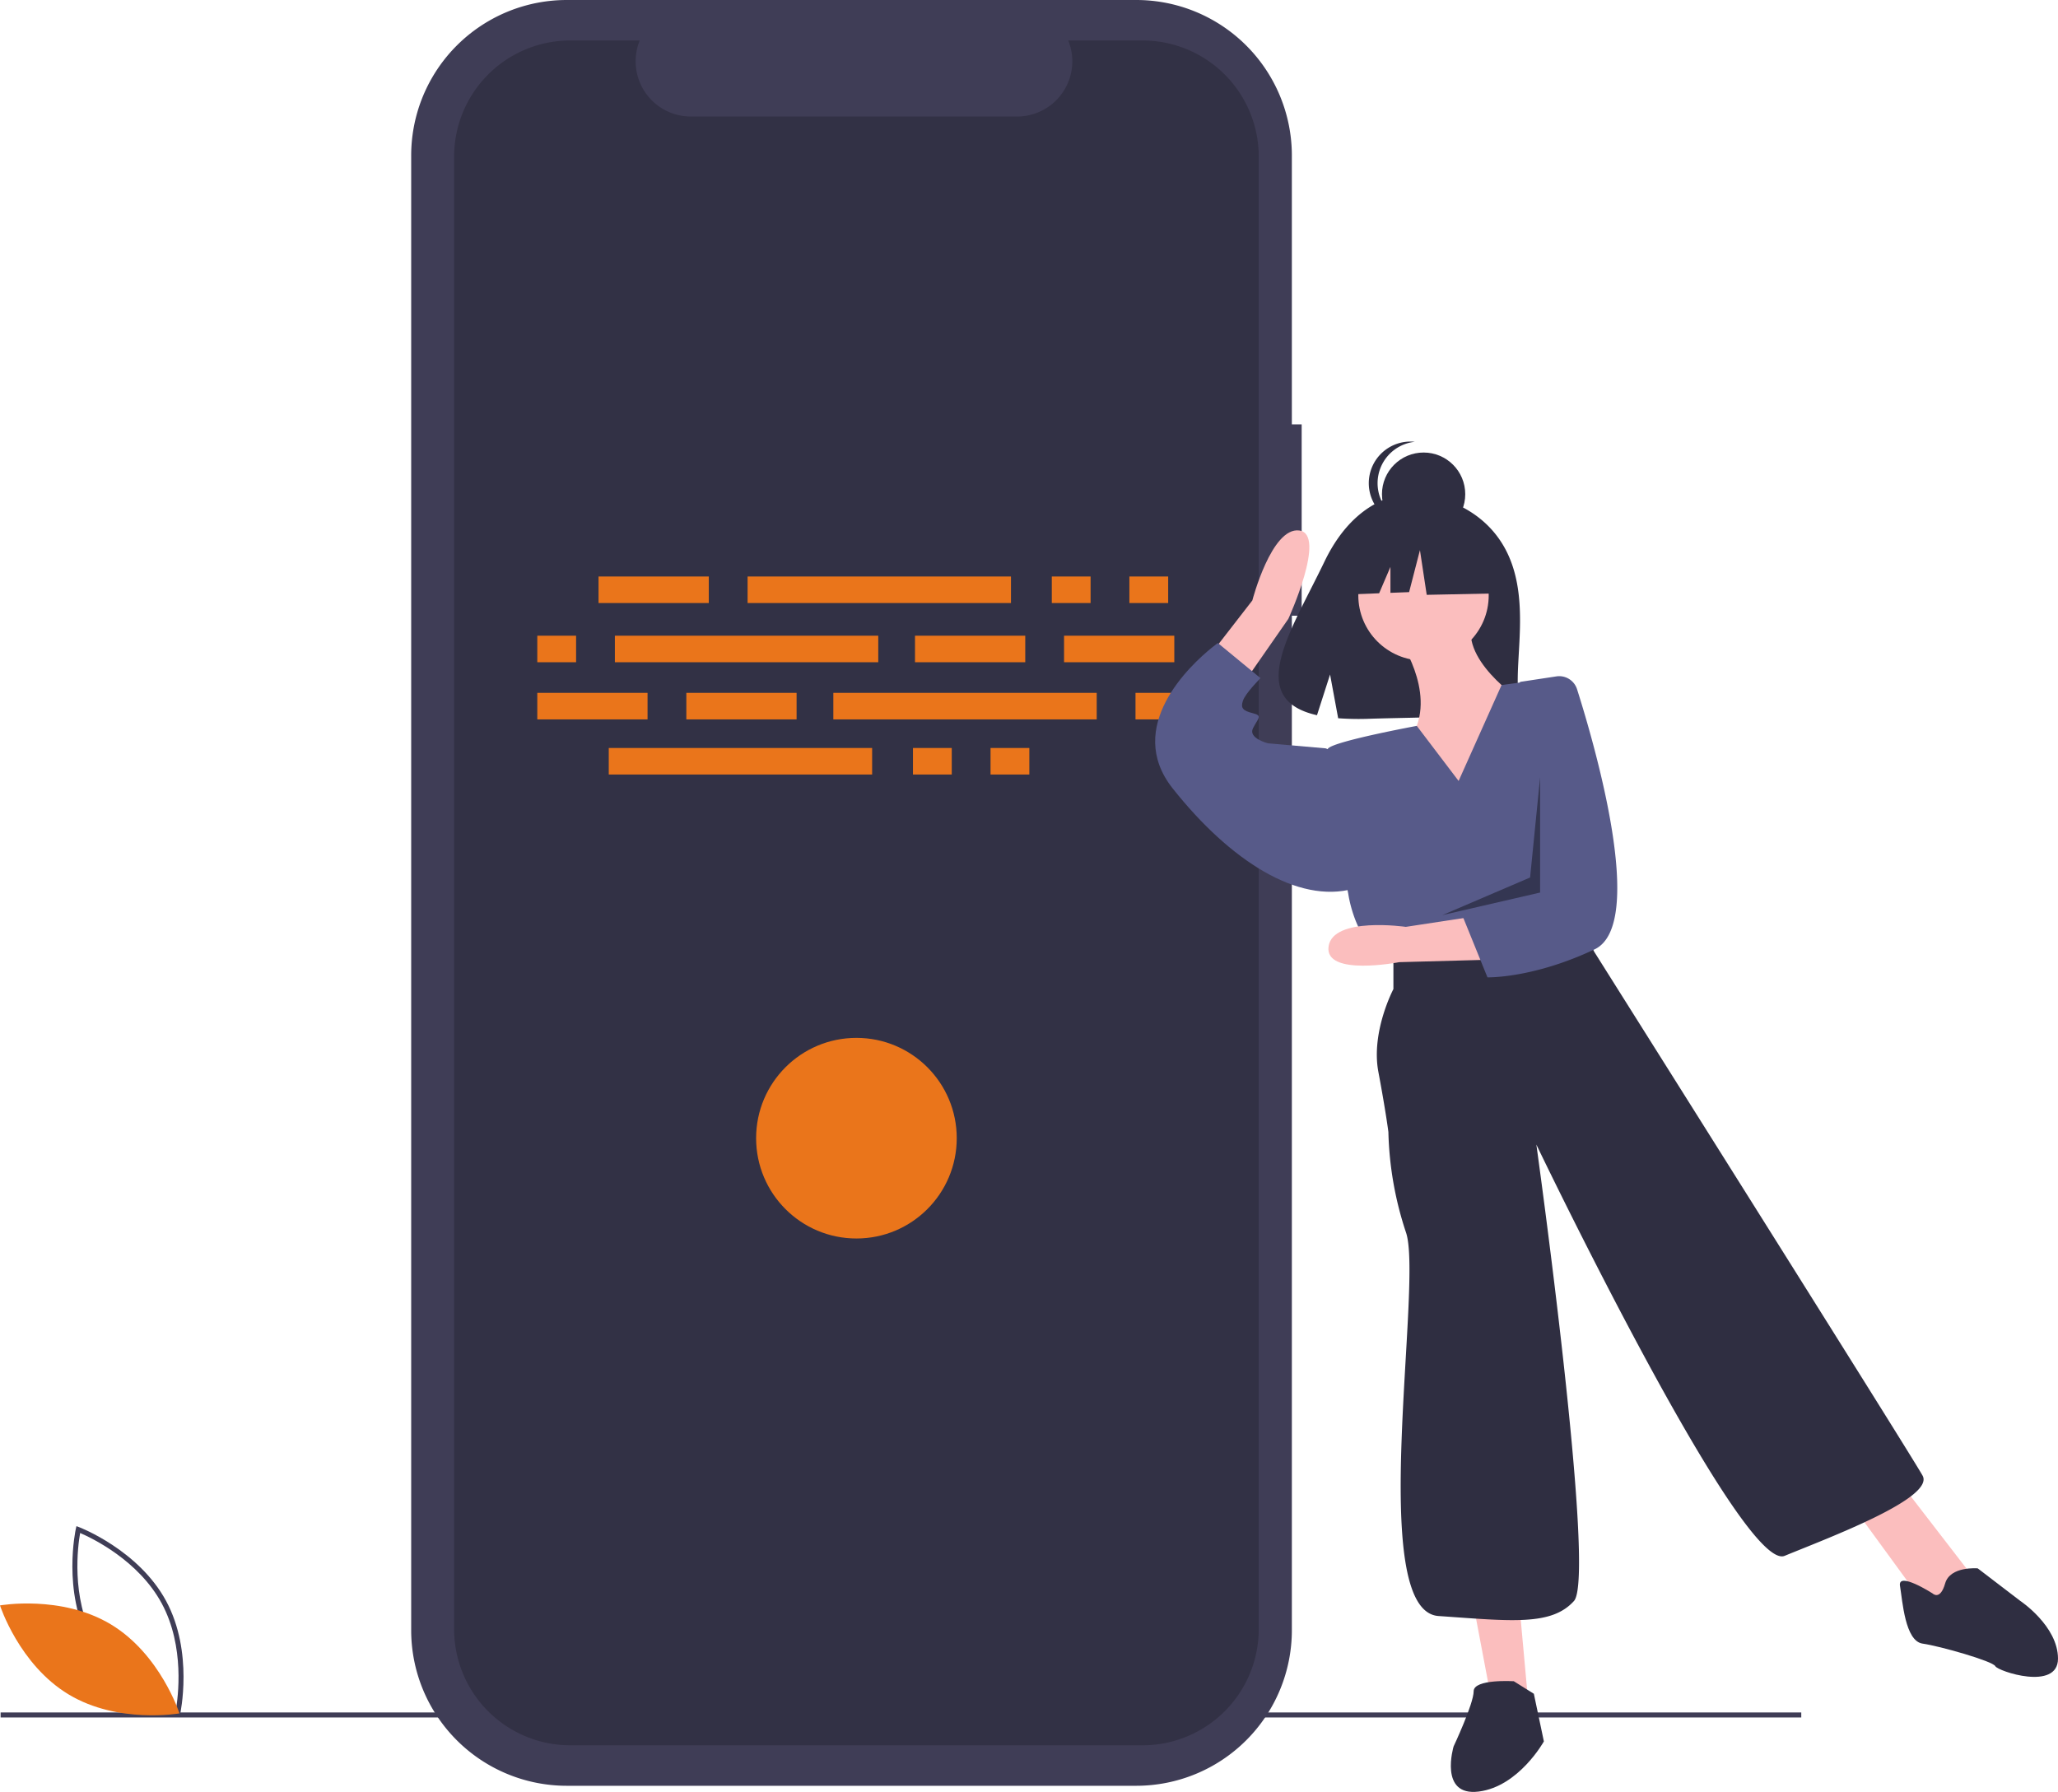 <svg xmlns="http://www.w3.org/2000/svg" data-name="Layer 1" width="820.615" height="714.558" viewBox="0 0 820.615 714.558" xmlns:xlink="http://www.w3.org/1999/xlink"><title>voice_assistant</title><path d="M708.726,261.945h-3.913V154.758a62.037,62.037,0,0,0-62.037-62.037H415.687A62.037,62.037,0,0,0,353.65,154.758V742.793a62.037,62.037,0,0,0,62.037,62.037H642.776a62.037,62.037,0,0,0,62.037-62.037V338.242h3.913Z" transform="translate(-189.693 -92.721)" fill="#3f3d56"/><rect x="0.244" y="682.871" width="718" height="2" fill="#3f3d56"/><path d="M645.28,108.861H615.637a22.011,22.011,0,0,1-20.379,30.323H465.161a22.011,22.011,0,0,1-20.379-30.323H417.096A46.328,46.328,0,0,0,370.768,155.189V742.361a46.328,46.328,0,0,0,46.328,46.328H645.28a46.328,46.328,0,0,0,46.328-46.328V155.189A46.328,46.328,0,0,0,645.28,108.861Z" transform="translate(-189.693 -92.721)" opacity="0.2"/><path d="M261.255,777.486l-1.073-.402c-.236-.089-23.709-9.082-34.704-29.474-10.996-20.393-5.612-44.945-5.556-45.19l.253-1.118,1.073.402c.236.089,23.708,9.082,34.704,29.474,10.996,20.393,5.612,44.945,5.556,45.19ZM227.239,746.661c9.296,17.241,27.845,26.079,32.545,28.097.894-5.037,3.696-25.406-5.592-42.631-9.287-17.223-27.843-26.074-32.545-28.097C220.752,709.07,217.951,729.437,227.239,746.661Z" transform="translate(-189.693 -92.721)" fill="#3f3d56"/><path d="M233.881,740.457c19.761,11.889,27.371,35.503,27.371,35.503s-24.428,4.339-44.188-7.55-27.371-35.503-27.371-35.503S214.12,728.569,233.881,740.457Z" transform="translate(-189.693 -92.721)" fill="#ea751b"/><rect x="238.667" y="229.887" width="43.962" height="10.583" fill="#ea751b"/><rect x="419.398" y="229.887" width="15.468" height="10.583" fill="#ea751b"/><rect x="450.334" y="229.887" width="15.468" height="10.583" fill="#ea751b"/><rect x="298.097" y="229.887" width="105.019" height="10.583" fill="#ea751b"/><rect x="364.039" y="298.272" width="15.468" height="10.583" fill="#ea751b"/><rect x="394.975" y="298.272" width="15.468" height="10.583" fill="#ea751b"/><rect x="242.738" y="298.272" width="105.019" height="10.583" fill="#ea751b"/><rect x="364.853" y="253.496" width="43.962" height="10.583" fill="#ea751b"/><rect x="424.283" y="253.496" width="43.962" height="10.583" fill="#ea751b"/><rect x="214.244" y="253.496" width="15.468" height="10.583" fill="#ea751b"/><rect x="245.18" y="253.496" width="105.019" height="10.583" fill="#ea751b"/><rect x="463.366" y="369.012" width="43.962" height="10.583" transform="translate(781.002 655.886) rotate(-180)" fill="#ea751b"/><rect x="403.937" y="369.012" width="43.962" height="10.583" transform="translate(662.143 655.886) rotate(-180)" fill="#ea751b"/><rect x="642.469" y="369.012" width="15.468" height="10.583" transform="translate(1110.713 655.886) rotate(-180)" fill="#ea751b"/><rect x="521.982" y="369.012" width="105.019" height="10.583" transform="translate(959.29 655.886) rotate(-180)" fill="#ea751b"/><circle cx="341.495" cy="453.871" r="40" fill="#ea751b"/><path d="M789.107,310.205c-11.607-19.612-34.57-20.526-34.57-20.526s-22.376-2.861-36.731,27.008c-13.379,27.841-31.845,54.722-2.973,61.239l5.215-16.232,3.23,17.44a112.967,112.967,0,0,0,12.353.211c30.92-.998,60.366.292,59.418-10.803C793.788,353.792,800.275,329.075,789.107,310.205Z" transform="translate(-189.693 -92.721)" fill="#2f2e41"/><path d="M747.307,347.138s15,21,6,38,21,35,21,35l22-48s-26-17-19-33Z" transform="translate(-189.693 -92.721)" fill="#fbbebe"/><circle cx="567.615" cy="237.417" r="26" fill="#fbbebe"/><path d="M667.328,360.194l21.728-28.034s7.651-29.385,18.731-27.895-4.377,35.24-4.377,35.24l-21.589,31.031Z" transform="translate(-189.693 -92.721)" fill="#fbbebe"/><polygon points="587.615 640.417 594.615 677.417 609.615 681.417 605.615 637.417 587.615 640.417" fill="#fbbebe"/><polygon points="738.615 600.417 765.615 637.417 776.615 642.417 785.615 627.417 758.615 592.417 738.615 600.417" fill="#fbbebe"/><path d="M771.307,404.138,754.626,382.179s-32.319,5.959-35.319,8.959,8,58,8,58,2,15,11,23l9,6,74-15,2.782-32.926a86.41,86.41,0,0,0-22.782-66.074l0,0-12.876,1.76Z" transform="translate(-189.693 -92.721)" fill="#575a89"/><path d="M723.307,393.138l-5-2-23-2s-8-2-6-6,4-5,0-6-5-2-4-5,7-9,7-9l-17-14s-.92.651-2.407,1.855c-8.44,6.834-35.147,31.489-15.593,56.145,23,29,50,46,72,40Z" transform="translate(-189.693 -92.721)" fill="#575a89"/><path d="M745.307,473.138v14s-9,17-6,33,4,24,4,24a136.533,136.533,0,0,0,7,40c7,20-16,151,13,153s45,4,54-6-15-182-15-182,82,171,99,164,60-23,55-32-131-209-131-209l-4-9Z" transform="translate(-189.693 -92.721)" fill="#2f2e41"/><path d="M793.307,763.138s-16-1-16,4-8,22-8,22-6,20,10,18,26-20,26-20l-4-19Z" transform="translate(-189.693 -92.721)" fill="#2f2e41"/><path d="M960.307,728.138s-14-9-13-3,2,22,9,23,28,7,29,9,25,10,25-3-15-23-15-23l-17-13s-11-1-13,6S960.307,728.138,960.307,728.138Z" transform="translate(-189.693 -92.721)" fill="#2f2e41"/><circle cx="567.654" cy="197.057" r="16.604" fill="#2f2e41"/><path d="M738.995,285.408a16.604,16.604,0,0,1,14.856-16.51,16.604,16.604,0,1,0,0,33.021A16.604,16.604,0,0,1,738.995,285.408Z" transform="translate(-189.693 -92.721)" fill="#2f2e41"/><polygon points="594.282 215.593 571.596 203.709 540.266 208.571 533.785 237.199 549.92 236.579 554.428 226.061 554.428 236.405 561.873 236.119 566.194 219.374 568.895 237.199 595.363 236.659 594.282 215.593" fill="#2f2e41"/><path d="M782.617,475.455l-34.987.946s-29.854,5.809-28.179-6.241,30.799-7.835,30.799-7.835l31.88-4.863Z" transform="translate(-189.693 -92.721)" fill="#fbbebe"/><path d="M810.299,362.443a7.467,7.467,0,0,1,8.236,5.128c6.849,21.584,27.951,93.813,6.985,103.723-24.694,11.672-42.714,11.158-42.714,11.158l-9.645-23.748,8.781-8.24,9.374-60.275,4.492-25.55Z" transform="translate(-189.693 -92.721)" fill="#575a89"/><polygon points="614.115 309.917 610.115 349.917 575.115 364.917 614.115 355.917 614.115 309.917" opacity="0.4"/></svg>